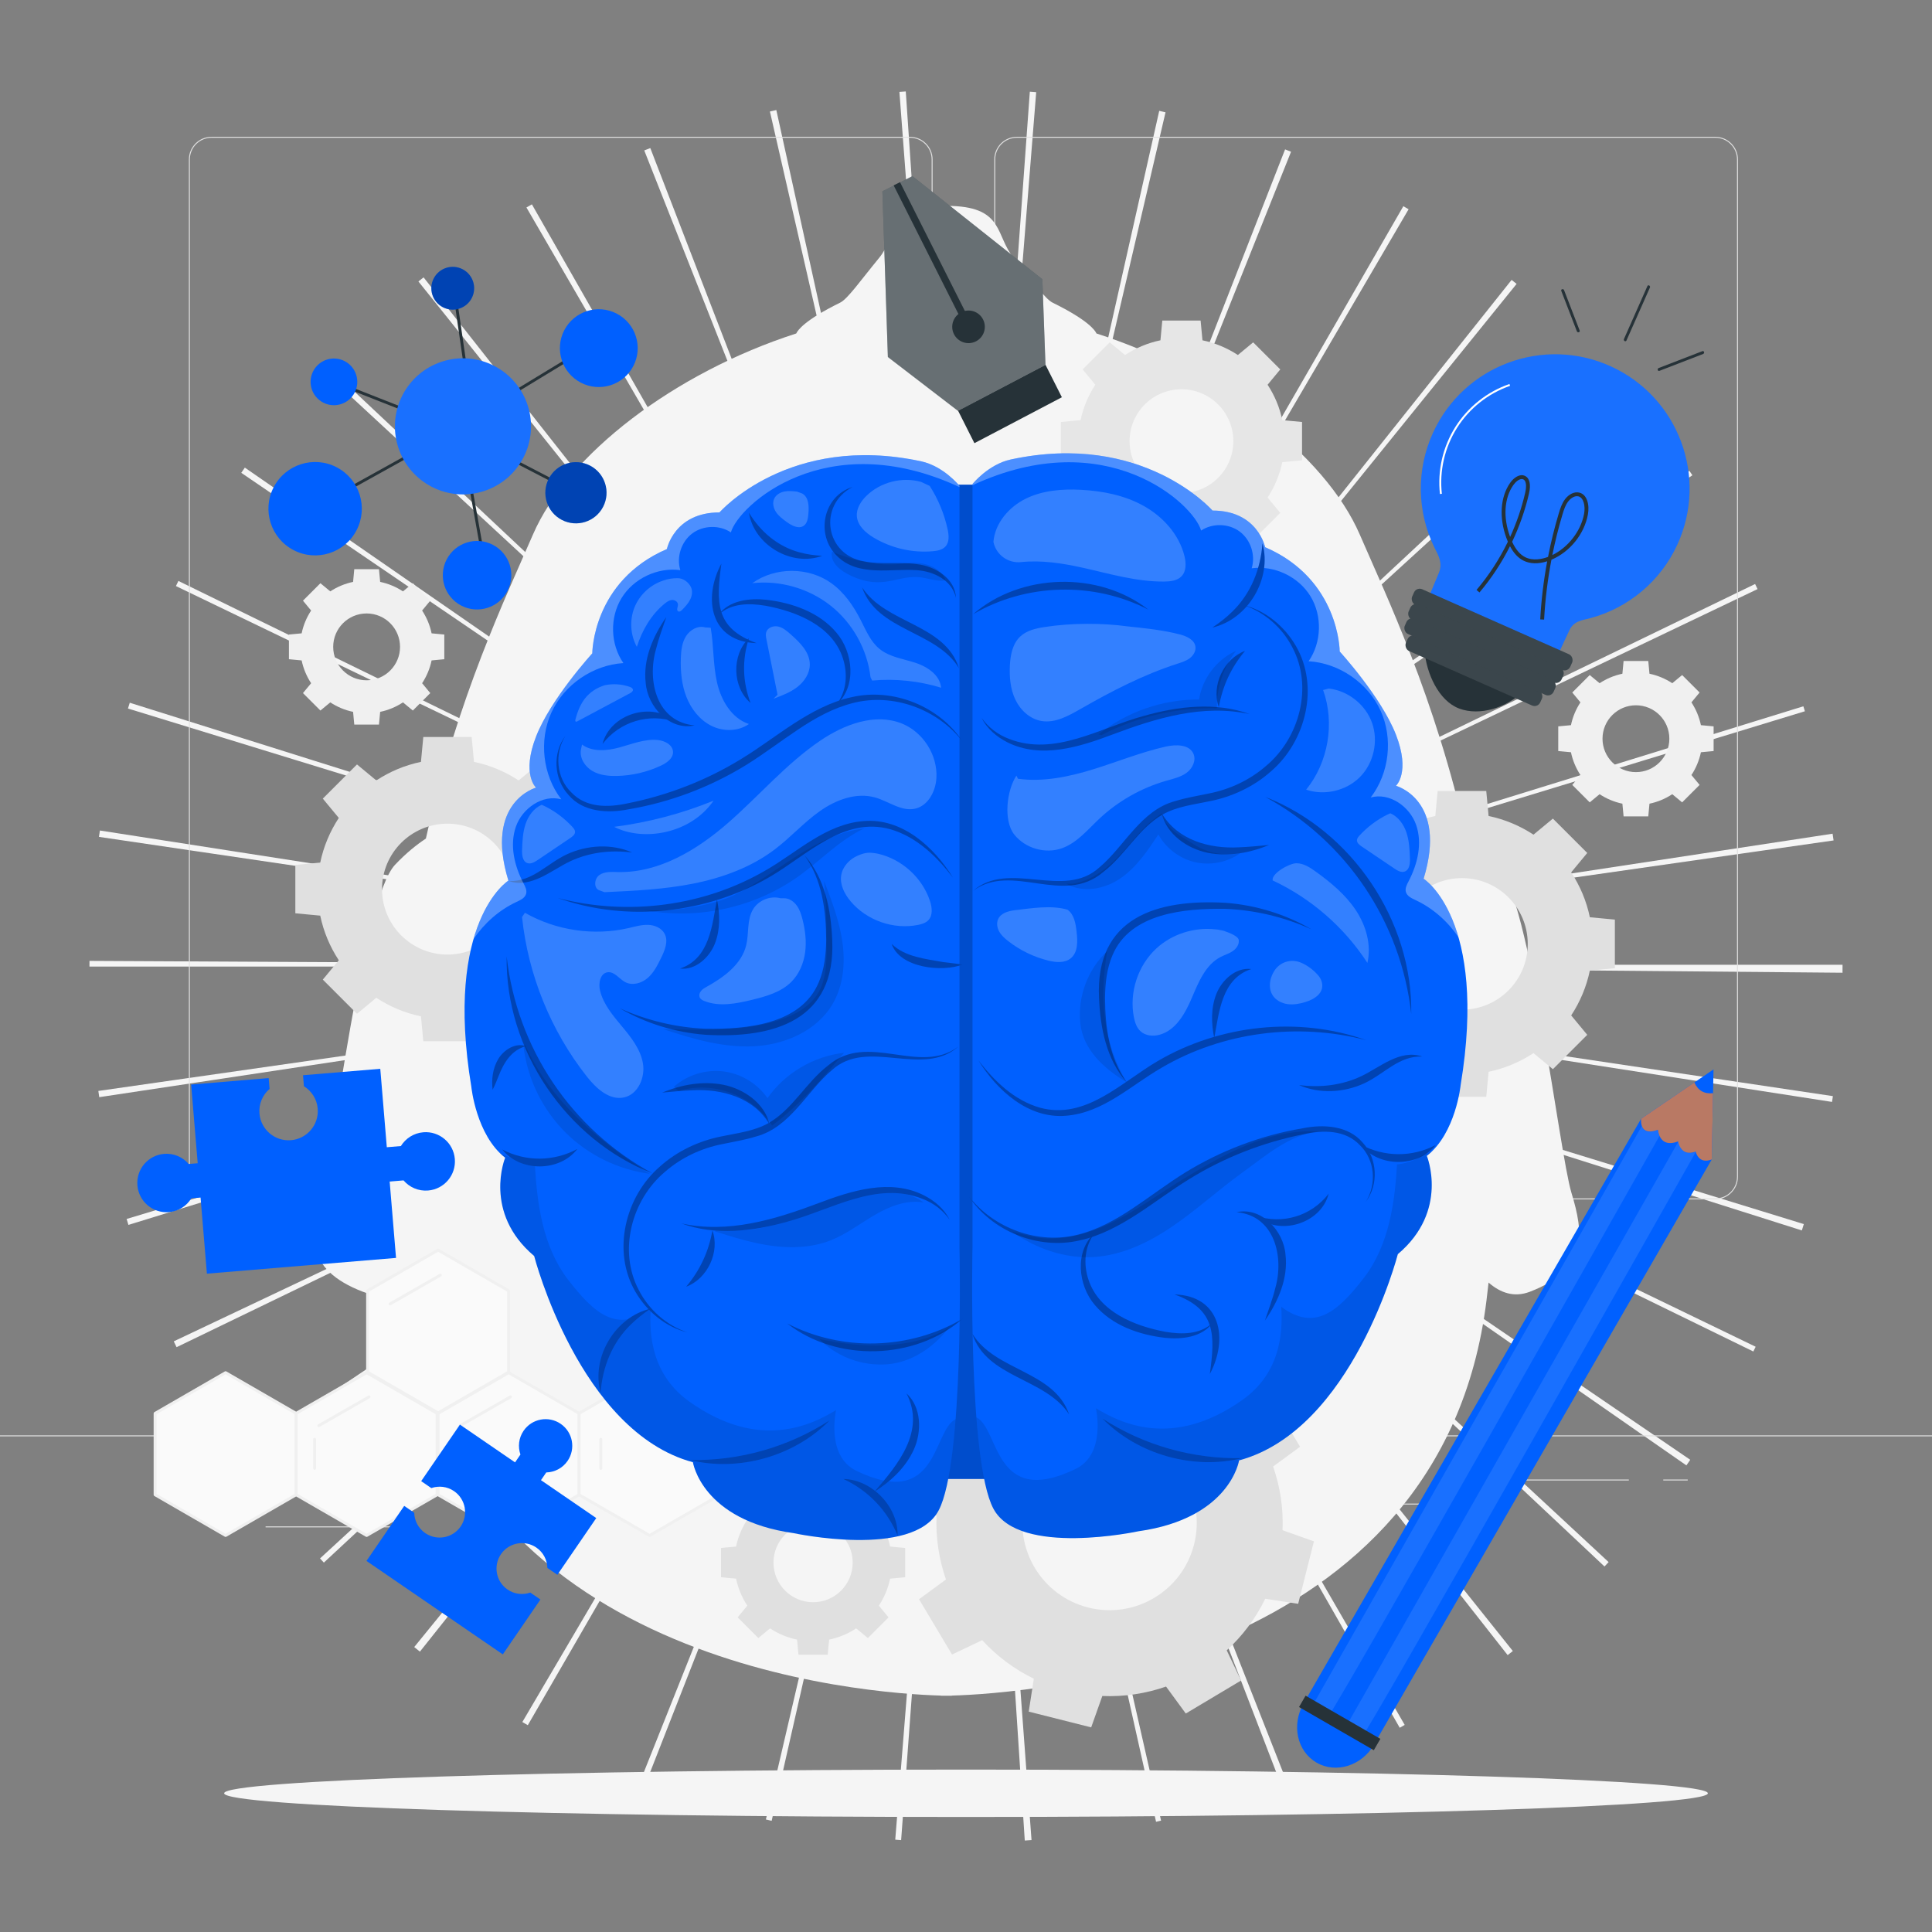 <svg xmlns="http://www.w3.org/2000/svg" viewBox="0 0 500 500"><rect x="0" y="0" width="500" height="500" fill="#808080" stroke="none"/><g id="freepik--background-complete--inject-70"><path d="M265.209,476.33l-10.311-158.42,.349-.025,11.71,158.322c-.583,.043-1.165,.084-1.748,.122Zm-31.997-.11l-1.522-.118,12.66-158.248,.572,.043-11.71,158.322Zm65.973-4.747l-34.637-154.93,.751-.168,35.184,154.806-1.299,.292Zm-99.479-.25l-1.495-.344,36.074-154.602,.553,.127-35.133,154.819Zm131.771-9.483l-57.021-148.16,.415-.161,58.15,147.72c-.513,.203-1.027,.403-1.544,.602Zm-164.238-.498l-1.424-.563,58.799-147.464,.536,.212-57.911,147.815Zm195.008-14.096l-78.764-137.837,.529-.304,79.524,137.401-1.289,.74Zm-225.653-.665c-.471-.272-.942-.547-1.411-.823l80.472-136.847,.408,.238-79.468,137.432Zm253.588-18.137l-98.082-124.831,.305-.242,99.116,124.012c-.444,.356-.891,.709-1.339,1.06Zm-281.507-.904c-.493-.393-.985-.788-1.474-1.185l100.197-123.14,.164,.131-98.887,124.194Zm306.569-22.034l-115.701-108.703,.367-.393,116.401,107.953-1.067,1.143Zm-331.428-1.007l-.996-1.078,116.851-107.465,.428,.464-116.283,108.079Zm352.621-25.157l-130.342-90.632,.193-.28,131.148,89.461c-.331,.486-.663,.968-.999,1.452Zm-373.737-1.252c-.314-.458-.626-.919-.935-1.379l131.692-88.656,.241,.356L62.7,377.991Zm391.062-28.224l-142.643-69.685,.325-.666,142.916,69.122-.597,1.228Zm-408.066-1.114c-.243-.503-.485-1.008-.725-1.513l143.468-67.971,.179,.374L45.696,348.652Zm420.62-30.216l-151.335-47.961,.115-.371,151.734,46.688c-.169,.548-.34,1.097-.514,1.644Zm-433.078-1.43c-.159-.514-.315-1.026-.47-1.54l152.02-45.747,.143,.468-151.693,46.819Zm440.886-31.831l-156.875-24.351,.088-.581,157.016,23.435-.228,1.497Zm-448.436-1.228c-.081-.537-.16-1.075-.237-1.612l157.149-22.517,.068,.465-156.981,23.664Zm451.152-32.205l-158.748-1.409v-.655h158.755v.31c0,.586-.002,1.171-.007,1.755Zm-294.933-1.6H23.153l.004-1.462,158.752,.824-.002,.639Zm135.468-10.154l-.049-.335,156.945-23.893c.089,.581,.175,1.162,.258,1.744l-157.154,22.484Zm-134.715-.236L25.606,216.581c.081-.549,.164-1.098,.25-1.646l156.87,24.387-.066,.431Zm132.596-9.354l-.222-.725,151.672-46.885,.395,1.285-151.845,46.325Zm-130.386-.413L33.116,183.364l.466-1.499,151.449,47.605-.161,.516Zm126.742-9.075l-.273-.569,142.877-69.203,.635,1.318-143.239,68.454Zm-123.077-.305L45.528,151.672l.642-1.323,142.643,69.685-.278,.571Zm118.087-8.471l-.406-.597,130.997-89.68,.774,1.136-131.365,89.141Zm-112.961-.415L62.439,122.367c.307-.451,.616-.901,.926-1.349l130.56,90.316-.264,.385Zm106.394-7.899l-.201-.215,116.168-108.204c.41,.441,.819,.883,1.225,1.327l-117.192,107.093Zm-100.016-.1L83.529,95.885c.369-.399,.741-.797,1.114-1.194l115.715,108.688-.319,.342Zm92.629-6.807l-.35-.281,98.887-124.194c.431,.343,.862,.688,1.291,1.035l-99.827,123.44Zm-85.122-.172L108.287,72.845c.444-.356,.89-.71,1.337-1.062l98.227,124.717-.306,.243Zm76.803-5.577l-.458-.266L363.184,53.364l1.361,.791-80.196,137.01Zm-68.408-.169L136.241,53.697c.47-.273,.942-.544,1.413-.813l78.688,137.881-.402,.231Zm59.22-4.324l-.415-.165,57.832-147.846c.517,.202,1.031,.406,1.544,.611l-58.96,147.4Zm-50.075-.099L166.732,38.933c.521-.206,1.043-.41,1.566-.611l57.177,148.099-.39,.152Zm40.479-2.91l-.418-.096L300.007,28.688c.545,.123,1.088,.247,1.631,.374l-36.073,154.602Zm-30.903-.052L199.255,28.855c.551-.126,1.104-.251,1.658-.373l34.141,155.04-.393,.088Zm20.826-1.503l-.447-.034,11.477-158.339c.55,.04,1.1,.082,1.648,.126l-12.678,158.247Zm-10.762-.017l-11.96-158.303c.548-.041,1.097-.081,1.647-.118l10.762,158.389-.449,.032Z" style="fill:#f5f5f5;"></path><g><g><g><path d="M443.92,310.403h-180.746c-3.232,0-5.862-2.63-5.862-5.862V41.267c0-3.232,2.63-5.862,5.862-5.862h180.746c3.232,0,5.862,2.629,5.862,5.862V304.54c0,3.233-2.63,5.862-5.862,5.862ZM263.174,35.655c-3.095,0-5.612,2.518-5.612,5.612V304.54c0,3.095,2.518,5.612,5.612,5.612h180.746c3.095,0,5.612-2.517,5.612-5.612V41.267c0-3.094-2.518-5.612-5.612-5.612h-180.746Z" style="fill:#e0e0e0;"></path><path d="M235.493,310.403H54.746c-3.232,0-5.862-2.63-5.862-5.862V41.267c0-3.232,2.629-5.862,5.862-5.862H235.493c3.232,0,5.862,2.629,5.862,5.862V304.54c0,3.233-2.63,5.862-5.862,5.862ZM54.746,35.655c-3.094,0-5.612,2.518-5.612,5.612V304.54c0,3.095,2.518,5.612,5.612,5.612H235.493c3.095,0,5.612-2.517,5.612-5.612V41.267c0-3.094-2.518-5.612-5.612-5.612H54.746Z" style="fill:#e0e0e0;"></path></g><rect x="0" y="371.472" width="500" height=".25" style="fill:#e0e0e0;"></rect></g><rect x="51.672" y="385.737" width="16.06" height=".25" style="fill:#e0e0e0;"></rect><rect x="170.352" y="383.027" width="53.53" height=".25" style="fill:#e0e0e0;"></rect><rect x="68.732" y="395.027" width="36.25" height=".25" style="fill:#e0e0e0;"></rect><rect x="378.352" y="382.897" width="43.19" height=".25" style="fill:#e0e0e0;"></rect><rect x="430.452" y="382.897" width="6.33" height=".25" style="fill:#e0e0e0;"></rect><rect x="316.212" y="389.127" width="53.89" height=".25" style="fill:#e0e0e0;"></rect></g><path d="M406.691,308.702c-3.145-10.333-10.63-75.961-19.099-84.908-2.907-3.071-5.634-5.235-7.975-6.774-8.251-36.789-20.867-62.837-27.695-78.65-8.979-20.795-36.649-41.92-68.16-52.07-.328-.771-2.081-3.416-11.355-7.977-1.956-.962-5.309-5.773-10.06-11.545-4.75-5.773-2.515-12.988-15.928-13.47h-3.001c-13.413,.481-11.177,7.697-15.928,13.47-4.75,5.773-8.104,10.583-10.06,11.545-9.274,4.562-11.026,7.206-11.355,7.977-31.511,10.149-59.181,31.275-68.16,52.07-6.828,15.813-19.444,41.861-27.695,78.65-2.341,1.539-5.068,3.703-7.975,6.774-8.469,8.947-15.954,74.575-19.099,84.908-3.145,10.333-4.492,19.767,10.782,25.607,4.038,1.544,7.604,.293,10.666-2.382,.167,1.504,.342,3.015,.528,4.536,11.596,94.596,119.47,101.815,138.382,102.352v.042s.492,.005,1.414-.01c.922,.015,1.413,.01,1.413,.01v-.042c18.912-.538,126.786-7.756,138.382-102.352,.186-1.521,.361-3.032,.528-4.536,3.063,2.674,6.629,3.925,10.666,2.382,15.275-5.84,13.927-15.275,10.782-25.607Z" style="fill:#f5f5f5;"></path><g><g><g><polygon points="40.139 365.776 40.139 386.847 58.386 397.382 76.634 386.847 76.634 365.776 58.386 355.241 40.139 365.776" style="fill:#fafafa;"></polygon><path d="M58.386,397.757c-.065,0-.129-.017-.188-.05l-18.247-10.535c-.116-.067-.188-.191-.188-.325v-21.07c0-.134,.071-.258,.188-.325l18.247-10.535c.116-.066,.259-.066,.375,0l18.248,10.535c.116,.067,.188,.191,.188,.325v21.07c0,.134-.071,.258-.188,.325l-18.248,10.535c-.058,.033-.123,.05-.188,.05Zm-17.872-11.127l17.872,10.319,17.873-10.319v-20.637l-17.873-10.319-17.872,10.319v20.637Z" style="fill:#f0f0f0;"></path></g><g><polygon points="76.634 365.776 76.634 386.847 94.881 397.382 113.129 386.847 113.129 365.776 94.881 355.241 76.634 365.776" style="fill:#fafafa;"></polygon><path d="M94.881,397.757c-.065,0-.129-.017-.188-.05l-18.248-10.535c-.116-.067-.188-.191-.188-.325v-21.07c0-.134,.071-.258,.188-.325l18.248-10.535c.116-.066,.259-.066,.375,0l18.247,10.535c.116,.067,.188,.191,.188,.325v21.07c0,.134-.071,.258-.188,.325l-18.247,10.535c-.058,.033-.123,.05-.188,.05Zm-17.873-11.127l17.873,10.319,17.872-10.319v-20.637l-17.872-10.319-17.873,10.319v20.637Z" style="fill:#f0f0f0;"></path></g><g><polygon points="113.379 365.776 113.379 386.847 131.627 397.382 149.874 386.847 149.874 365.776 131.627 355.241 113.379 365.776" style="fill:#fafafa;"></polygon><path d="M131.627,397.757c-.065,0-.129-.017-.188-.05l-18.248-10.535c-.116-.067-.188-.191-.188-.325v-21.07c0-.134,.071-.258,.188-.325l18.248-10.535c.116-.066,.259-.066,.375,0l18.248,10.535c.116,.067,.188,.191,.188,.325v21.07c0,.134-.071,.258-.188,.325l-18.248,10.535c-.058,.033-.123,.05-.188,.05Zm-17.873-11.127l17.873,10.319,17.873-10.319v-20.637l-17.873-10.319-17.873,10.319v20.637Z" style="fill:#f0f0f0;"></path></g><g><polygon points="149.874 365.776 149.874 386.847 168.122 397.382 186.369 386.847 186.369 365.776 168.122 355.241 149.874 365.776" style="fill:#fafafa;"></polygon><path d="M168.122,397.757c-.065,0-.129-.017-.188-.05l-18.247-10.535c-.116-.067-.188-.191-.188-.325v-21.07c0-.134,.071-.258,.188-.325l18.247-10.535c.116-.066,.259-.066,.375,0l18.248,10.535c.116,.067,.188,.191,.188,.325v21.07c0,.134-.071,.258-.188,.325l-18.248,10.535c-.058,.033-.123,.05-.188,.05Zm-17.872-11.127l17.872,10.319,17.873-10.319v-20.637l-17.873-10.319-17.872,10.319v20.637Z" style="fill:#f0f0f0;"></path></g><g><polygon points="95.132 334.051 95.132 355.122 113.379 365.657 131.627 355.122 131.627 334.051 113.379 323.516 95.132 334.051" style="fill:#fafafa;"></polygon><path d="M113.379,366.032c-.065,0-.129-.017-.188-.05l-18.247-10.535c-.116-.067-.188-.191-.188-.325v-21.07c0-.134,.071-.258,.188-.325l18.247-10.535c.116-.066,.259-.066,.375,0l18.248,10.535c.116,.067,.188,.191,.188,.325v21.07c0,.134-.071,.258-.188,.325l-18.248,10.535c-.058,.033-.123,.05-.188,.05Zm-17.872-11.127l17.872,10.319,17.873-10.319v-20.637l-17.873-10.319-17.872,10.319v20.637Z" style="fill:#f0f0f0;"></path></g></g><g><line x1="186.62" y1="365.776" x2="200.316" y2="357.418" style="fill:#fafafa;"></line><path d="M186.621,366.151c-.126,0-.25-.063-.321-.18-.108-.177-.052-.407,.125-.516l13.695-8.358c.177-.107,.408-.052,.516,.125,.108,.177,.052,.407-.125,.516l-13.695,8.358c-.061,.037-.128,.055-.195,.055Z" style="fill:#f0f0f0;"></path></g><g><line x1="100.963" y1="337.442" x2="113.961" y2="330.001" style="fill:#fafafa;"></line><path d="M100.964,337.817c-.13,0-.257-.067-.326-.188-.103-.18-.041-.409,.139-.512l12.998-7.441c.181-.105,.409-.041,.512,.139,.103,.18,.041,.409-.139,.512l-12.998,7.441c-.059,.034-.123,.05-.186,.05Z" style="fill:#f0f0f0;"></path></g><g><line x1="82.505" y1="368.954" x2="95.503" y2="361.513" style="fill:#fafafa;"></line><path d="M82.506,369.329c-.13,0-.257-.067-.326-.188-.103-.18-.041-.409,.139-.512l12.998-7.441c.181-.105,.41-.041,.512,.139,.103,.18,.041,.409-.139,.512l-12.998,7.441c-.059,.034-.123,.05-.186,.05Z" style="fill:#f0f0f0;"></path></g><g><line x1="119.087" y1="368.954" x2="132.085" y2="361.513" style="fill:#fafafa;"></line><path d="M119.087,369.329c-.13,0-.257-.067-.326-.188-.103-.18-.041-.409,.139-.512l12.998-7.441c.181-.105,.409-.041,.512,.139,.103,.18,.041,.409-.139,.512l-12.998,7.441c-.059,.034-.123,.05-.186,.05Z" style="fill:#f0f0f0;"></path></g><path d="M155.497,380.384c-.207,0-.375-.168-.375-.375v-7.541c0-.207,.168-.375,.375-.375s.375,.168,.375,.375v7.541c0,.207-.168,.375-.375,.375Z" style="fill:#f0f0f0;"></path><path d="M81.428,380.384c-.207,0-.375-.168-.375-.375v-7.541c0-.207,.168-.375,.375-.375s.375,.168,.375,.375v7.541c0,.207-.168,.375-.375,.375Z" style="fill:#f0f0f0;"></path></g><path d="M331.859,108.73c-.689-3.324-2.006-6.415-3.808-9.159l3.28-3.961-7.012-7.012-3.962,3.279c-2.745-1.801-5.835-3.118-9.159-3.807l-.481-5.106h-9.916l-.481,5.106c-3.324,.689-6.414,2.007-9.159,3.807l-3.961-3.279-7.012,7.012,3.28,3.962c-1.801,2.744-3.118,5.835-3.808,9.159l-5.106,.481v9.915l5.106,.481c.689,3.324,2.006,6.413,3.808,9.158l-3.28,3.962,7.012,7.012,3.961-3.28c2.744,1.802,5.835,3.119,9.159,3.808l.481,5.106h9.916l.481-5.105c3.324-.689,6.414-2.007,9.159-3.809l3.962,3.28,7.012-7.012-3.28-3.961c1.801-2.745,3.119-5.835,3.808-9.159l5.106-.481v-9.915l-5.106-.481Zm-12.675,5.439c0,7.413-6.01,13.424-13.424,13.424s-13.424-6.01-13.424-13.424,6.01-13.424,13.424-13.424,13.424,6.01,13.424,13.424Z" style="fill:#e6e6e6;"></path><path d="M111.697,163.906c-.444-2.142-1.293-4.133-2.453-5.901l2.113-2.552-4.517-4.518-2.552,2.113c-1.768-1.16-3.76-2.009-5.901-2.453l-.31-3.29h-6.389l-.31,3.29c-2.141,.444-4.133,1.293-5.901,2.453l-2.552-2.113-4.518,4.518,2.113,2.552c-1.161,1.768-2.009,3.759-2.453,5.901l-3.29,.31v6.388l3.29,.31c.444,2.141,1.293,4.132,2.453,5.901l-2.113,2.552,4.518,4.518,2.552-2.113c1.768,1.161,3.759,2.009,5.901,2.454l.31,3.29h6.389l.31-3.289c2.141-.444,4.133-1.293,5.901-2.454l2.552,2.113,4.517-4.518-2.113-2.552c1.161-1.769,2.009-3.76,2.453-5.901l3.29-.31v-6.388l-3.29-.31Zm-8.167,3.504c0,4.776-3.872,8.649-8.649,8.649s-8.649-3.872-8.649-8.649,3.872-8.649,8.649-8.649,8.649,3.872,8.649,8.649Z" style="fill:#f0f0f0;"></path><path d="M440.194,187.672c-.444-2.142-1.293-4.133-2.453-5.901l2.113-2.552-4.518-4.518-2.552,2.113c-1.768-1.16-3.76-2.009-5.901-2.453l-.31-3.29h-6.389l-.31,3.29c-2.141,.444-4.133,1.293-5.901,2.453l-2.552-2.113-4.518,4.518,2.113,2.552c-1.161,1.768-2.009,3.759-2.453,5.901l-3.29,.31v6.388l3.29,.31c.444,2.141,1.293,4.132,2.453,5.901l-2.113,2.552,4.518,4.518,2.552-2.113c1.768,1.161,3.759,2.009,5.901,2.453l.31,3.29h6.389l.31-3.289c2.141-.444,4.133-1.293,5.901-2.454l2.552,2.113,4.518-4.518-2.113-2.552c1.161-1.769,2.009-3.76,2.453-5.901l3.289-.31v-6.388l-3.289-.31Zm-8.167,3.504c0,4.776-3.872,8.649-8.649,8.649s-8.649-3.872-8.649-8.649,3.872-8.649,8.649-8.649,8.649,3.872,8.649,8.649Z" style="fill:#f0f0f0;"></path><path d="M148.737,223.239c-.869-4.194-2.531-8.094-4.804-11.557l4.138-4.998-8.847-8.847-4.999,4.138c-3.463-2.272-7.363-3.935-11.556-4.804l-.607-6.443h-12.512l-.607,6.443c-4.194,.87-8.093,2.532-11.556,4.804l-4.998-4.138-8.847,8.847,4.138,4.999c-2.273,3.463-3.935,7.362-4.805,11.557l-6.443,.607v12.511l6.443,.607c.87,4.194,2.532,8.092,4.805,11.556l-4.138,4.998,8.847,8.847,4.998-4.139c3.463,2.274,7.362,3.935,11.556,4.805l.607,6.443h12.512l.607-6.442c4.194-.869,8.093-2.532,11.556-4.805l4.999,4.139,8.847-8.847-4.138-4.998c2.273-3.464,3.935-7.363,4.804-11.556l6.442-.607v-12.511l-6.442-.607Zm-15.993,6.863c0,9.354-7.583,16.938-16.938,16.938s-16.938-7.583-16.938-16.938,7.583-16.938,16.938-16.938,16.938,7.583,16.938,16.938Z" style="fill:#e0e0e0;"></path><path d="M331.923,396.022c.244-5.701-.632-11.279-2.439-16.493l6.974-5.107-8.543-14.311-7.805,3.715c-3.733-4.063-8.227-7.482-13.36-9.972l1.316-8.519-16.16-4.078-2.884,8.123c-5.7-.244-11.279,.632-16.492,2.438l-5.107-6.974-14.311,8.544,3.715,7.805c-4.064,3.732-7.482,8.227-9.973,13.36l-8.519-1.316-4.078,16.159,8.123,2.885c-.243,5.7,.632,11.278,2.439,16.492l-6.974,5.107,8.543,14.311,7.805-3.716c3.731,4.065,8.227,7.483,13.36,9.973l-1.316,8.519,16.16,4.078,2.884-8.123c5.7,.244,11.278-.632,16.493-2.44l5.107,6.975,14.311-8.544-3.716-7.804c4.065-3.733,7.483-8.227,9.972-13.36l8.519,1.315,4.078-16.159-8.123-2.884Zm-22.894,3.651c-3.049,12.082-15.315,19.405-27.398,16.356-12.082-3.049-19.405-15.316-16.356-27.398,3.049-12.082,15.316-19.405,27.398-16.356,12.082,3.049,19.405,15.316,16.356,27.398Z" style="fill:#e0e0e0;"></path><path d="M230.357,400.249c-.526-2.539-1.532-4.899-2.908-6.995l2.505-3.025-5.354-5.355-3.025,2.504c-2.096-1.375-4.456-2.381-6.994-2.907l-.367-3.899h-7.572l-.367,3.899c-2.538,.526-4.898,1.532-6.994,2.907l-3.025-2.504-5.355,5.355,2.504,3.025c-1.376,2.096-2.381,4.456-2.908,6.994l-3.899,.368v7.572l3.899,.368c.526,2.538,1.532,4.898,2.908,6.994l-2.504,3.025,5.355,5.355,3.025-2.505c2.096,1.376,4.456,2.382,6.994,2.908l.367,3.899h7.572l.367-3.899c2.538-.526,4.898-1.532,6.994-2.908l3.025,2.505,5.354-5.355-2.505-3.025c1.376-2.096,2.382-4.456,2.908-6.994l3.899-.368v-7.572l-3.899-.368Zm-9.68,4.153c0,5.661-4.589,10.251-10.251,10.251s-10.251-4.59-10.251-10.251,4.59-10.251,10.251-10.251,10.251,4.59,10.251,10.251Z" style="fill:#e0e0e0;"></path><path d="M411.451,237.382c-.874-4.216-2.544-8.135-4.829-11.615l4.159-5.024-8.892-8.892-5.024,4.158c-3.481-2.283-7.4-3.954-11.615-4.828l-.61-6.475h-12.575l-.61,6.475c-4.215,.874-8.134,2.545-11.615,4.828l-5.024-4.158-8.892,8.892,4.159,5.024c-2.284,3.48-3.955,7.399-4.829,11.615l-6.475,.61v12.574l6.475,.61c.874,4.215,2.544,8.133,4.829,11.614l-4.159,5.024,8.892,8.892,5.024-4.16c3.48,2.285,7.4,3.955,11.615,4.829l.61,6.475h12.575l.61-6.475c4.215-.874,8.134-2.545,11.615-4.83l5.024,4.16,8.892-8.892-4.159-5.023c2.285-3.481,3.955-7.4,4.829-11.615l6.475-.61v-12.574l-6.475-.61Zm-16.074,6.897c0,9.401-7.622,17.023-17.024,17.023s-17.023-7.622-17.023-17.023,7.622-17.024,17.023-17.024,17.024,7.622,17.024,17.024Z" style="fill:#e0e0e0;"></path></g><g id="freepik--Shadow--inject-70"><path d="M441.998,464.1c0,3.387-85.96,6.132-191.998,6.132s-191.998-2.745-191.998-6.132,85.96-6.132,191.998-6.132,191.998,2.745,191.998,6.132Z" style="fill:#f5f5f5;"></path></g><g id="freepik--Puzzle_pieces--inject-70"><path d="M109.545,293.033c-2.485,.207-4.581,1.598-5.8,3.567l-3.639,.303-1.691-20.3-19.853,1.654-.145,.012,.237,2.846c1.969,1.219,3.36,3.315,3.567,5.8,.347,4.162-2.747,7.818-6.909,8.165-4.163,.347-7.818-2.746-8.165-6.909-.209-2.514,.841-4.836,2.618-6.363l-.233-2.798-.277,.023-19.786,1.648,1.697,20.364-2.335,.194c-1.527-1.777-3.85-2.828-6.363-2.618-4.162,.347-7.256,4.002-6.909,8.165,.347,4.163,4.002,7.256,8.165,6.909,2.485-.207,4.581-1.598,5.8-3.567l2.383-.199,1.641,19.696,48.946-4.077-1.646-19.761,3.591-.299c1.527,1.777,3.85,2.828,6.363,2.618,4.162-.347,7.256-4.002,6.909-8.165-.347-4.162-4.002-7.256-8.165-6.909Z" style="fill:#0060FF;"></path><path d="M138.807,400.508c1.812,1.242,2.802,3.23,2.854,5.27l2.588,1.775,10.064-14.679-14.31-9.811,1.368-1.996c2.137-.055,4.219-1.092,5.52-2.989,2.155-3.143,1.354-7.438-1.789-9.592-3.143-2.155-7.438-1.354-9.592,1.789-1.286,1.876-1.512,4.16-.822,6.157l-1.393,2.032-14.262-9.778-10.032,14.632,2.623,1.799c1.906-.658,4.087-.443,5.878,.785,3,2.057,3.765,6.157,1.708,9.157-2.057,3-6.157,3.765-9.157,1.708-1.812-1.242-2.802-3.23-2.854-5.27l-2.589-1.775-9.766,14.244,35.281,24.189,9.734-14.197-2.623-1.799c-1.906,.658-4.087,.443-5.878-.785-3-2.057-3.765-6.157-1.708-9.157s6.157-3.765,9.157-1.708Z" style="fill:#0060FF;"></path></g><g id="freepik--Brain--inject-70"><g><g><rect x="233.921" y="125.435" width="36.059" height="257.317" style="fill:#0060FF;"></rect><rect x="233.921" y="125.435" width="36.059" height="257.317" style="opacity:.2;"></rect></g><g><path d="M238.43,119.401c-34.227-7.403-52.226,13.212-52.226,13.212-11.711,0-13.611,9.478-13.611,9.478-19.308,8.329-19.308,26.999-19.308,26.999,0,0-10.762,11.776-14.56,21.542s0,13.212,0,13.212c0,0-13.407,3.626-7.153,24.057,0,0-16.679,10.424-9.59,53.371,0,0,1.251,12.509,8.756,18.346,0,0-5.837,14.177,7.505,25.435,0,0,11.704,45.449,41.085,53.371,0,0,2.279,15.011,26.045,18.346,0,0,30.855,6.671,37.526-5.838,6.671-12.509,5.42-67.642,5.42-67.642V125.745s-4.101-5.092-9.891-6.345Z" style="fill:#0060FF;"></path><g style="opacity:.1;"><path d="M184.998,318.675c4.871,1.547,9.779,3.076,14.845,3.749,5.066,.673,10.344,.453,15.101-1.415,4.122-1.619,7.671-4.39,11.498-6.619,3.827-2.228,8.254-3.96,12.613-3.175-5.046-3.593-11.862-3.705-17.865-2.178-6.003,1.527-11.525,4.495-17.313,6.701-5.788,2.206-12.191,3.649-18.155,1.975"></path></g><g style="opacity:.1;"><path d="M221.609,380.633c-7.956-3.849-5.232-15.697-5.232-15.697-6.248,3.768-19.787,10.68-37.893-2.14-9.557-6.767-10.573-16.839-10.066-24.118-8.735,6.474-14.68,1.18-21.342-7.413-6.662-8.593-8.192-20.029-8.694-30.89-3.095,.162-6.208-.541-8.979-1.925,.422,.413,.867,.804,1.337,1.169,0,0-5.837,14.177,7.505,25.435,0,0,11.704,45.449,41.085,53.371,0,0,2.279,15.011,26.045,18.346,0,0,30.855,6.671,37.526-5.838,2.264-4.245,3.615-13.402,4.413-23.646-5.998,2.911-4.413,23.646-25.705,13.346Z"></path></g><g><path d="M249.171,191.974c-6.512-8.475-18.096-12.703-28.42-10.032-5.114,1.285-9.808,3.903-14.238,6.877-4.456,2.962-8.749,6.259-13.391,9.147-9.298,5.723-19.686,9.668-30.434,11.476-5.314,1.084-11.812,.764-15.572-3.727-3.814-4.115-4.149-10.843-.79-15.276-2.876,4.521-2.352,10.878,1.505,14.605,3.776,4.041,9.512,3.978,14.577,2.862,10.487-2.084,20.593-6.021,29.663-11.641,4.55-2.782,8.837-6.065,13.406-9.025,4.56-2.93,9.476-5.637,14.92-6.812,10.764-2.514,22.771,2.375,28.774,11.546h0Z" style="fill:#0060FF;"></path><path d="M179.762,187.733c-6.427,1.438-12.162-4.825-12.647-10.952-.745-6.151,1.895-12.163,5.324-17.081-.961,2.832-2.006,5.595-2.691,8.404-2.313,8.147,.208,18.753,10.014,19.629h0Z" style="fill:#0060FF;"></path><path d="M174.833,186.813c-6.91-2.352-14.435-.068-18.894,5.707,1.963-7.808,12.936-11.113,18.894-5.707h0Z" style="fill:#0060FF;"></path><path d="M216.444,182.384c2.718-3.456,3.004-8.088,1.659-12.119-2.749-8.328-11.959-12.013-19.949-13.494-4.155-.698-8.841-.741-12.154,2.296,2.742-3.747,8.057-4.314,12.367-3.842,6.622,.777,13.618,3.184,18.073,8.47,4.385,5.08,5.33,13.98,.004,18.689h0Z" style="fill:#0060FF;"></path><path d="M186.695,145.853c-1.348,9.914-1.683,16.731,9.136,20.593-11.964-.342-14.001-11.502-9.136-20.593h0Z" style="fill:#0060FF;"></path><path d="M248.173,172.916c-5.887-9.718-21.153-9.565-25.063-20.91,6.121,9.47,21.421,9.388,25.063,20.91h0Z" style="fill:#0060FF;"></path><path d="M220.653,126.017c-9.092,4.772-7.024,17.698,2.988,19.258,4.305,.902,8.972,.051,13.736,.736,4.588,.523,9.827,3.665,10.019,8.721-1.044-4.643-5.832-6.902-10.197-7.17-6.525-.472-15.106,1.782-20.55-3.645-5.688-5.514-3.629-15.567,4.005-17.899h0Z" style="fill:#0060FF;"></path><path d="M131.721,228.018c6.042,.225,9.794-4.491,14.966-6.914,5.254-2.44,11.629-2.818,16.935-.47-2.826-.358-5.603-.374-8.312-.002-2.702,.386-5.336,1.123-7.773,2.282-4.749,2.223-10.064,7.094-15.815,5.105h0Z" style="fill:#0060FF;"></path><path d="M144.348,232.399c18.077,4.721,37.863,2.186,53.942-7.24,8.051-4.617,15.402-11.91,25.246-12.668,9.939-.837,18.223,6.75,23.085,14.646-4.195-5.523-9.479-10.6-16.231-12.539-12.044-3.308-21.46,6.666-31.089,12.286-16.384,9.588-37.071,11.854-54.953,5.516h0Z" style="fill:#0060FF;"></path><path d="M230.763,244.279c3.442,3.4,8.878,3.893,13.438,4.726,1.623,.207,3.262,.362,4.97,.605-5.33,2.082-16.329,.893-18.408-5.331h0Z" style="fill:#0060FF;"></path><path d="M247.957,270.905c-9.304,8.109-23.482-2.402-32.687,6.066-6.393,5.324-10.718,14.807-19.611,17.152-2.863,.898-5.767,1.338-8.557,1.937-5.56,1.063-10.79,3.52-15.024,7.224-8.602,7.231-12.135,20.397-6.768,30.568,2.574,5.048,7.129,9.161,12.643,10.989-5.663-1.395-10.54-5.43-13.503-10.519-6.139-10.515-2.656-24.689,6.374-32.457,4.448-3.983,10.062-6.62,15.865-7.761,4.233-.898,8.454-1.343,12.194-3.443,6.313-3.62,9.665-10.493,15.424-14.911,10.377-8.849,23.529,2.64,33.649-4.845h0Z" style="fill:#0060FF;"></path><path d="M177.581,332.997c3.582-4.252,5.824-9.084,6.79-14.558,2.005,5.525-1.275,12.536-6.79,14.558h0Z" style="fill:#0060FF;"></path><path d="M176.341,316.623c12.135,2.672,24.197-1.006,35.51-5.258,8.52-3.223,18.528-6.408,27.246-2.022,2.792,1.411,5.298,3.554,6.671,6.328-1.76-2.527-4.279-4.375-7.071-5.433-11.899-4.67-23.589,2.878-34.931,5.932-8.843,2.503-18.62,3.675-27.425,.453h0Z" style="fill:#0060FF;"></path><path d="M249.084,341.321c-12.298,10.698-32.527,11.235-45.363,1.181,14.147,7.316,31.618,6.872,45.363-1.181h0Z" style="fill:#0060FF;"></path><path d="M178.484,377.845c12.842,.264,25.408-3.301,36.212-10.244-9.128,9.308-23.562,13.381-36.212,10.244h0Z" style="fill:#0060FF;"></path><path d="M155.438,360.449c-2.544-9.102,3.757-19.688,12.98-21.772-1.919,1.261-3.664,2.626-5.215,4.167-4.771,4.661-7.29,10.97-7.764,17.604h0Z" style="fill:#0060FF;"></path><path d="M168.915,303.686c-22.414-8.691-38.192-32.121-37.791-56.161,2.644,23.746,16.783,44.776,37.791,56.161h0Z" style="fill:#0060FF;"></path><path d="M136.119,270.75c-3.773,1.01-5.72,4.274-7.06,7.669-.476,1.166-.926,2.394-1.568,3.597-.326-2.72,.021-5.495,1.437-7.91,1.392-2.361,4.446-4.351,7.191-3.357h0Z" style="fill:#0060FF;"></path><path d="M129.979,297.492c6.171,3.204,13.305,3.144,19.433-.136-4.554,5.959-14.793,6.022-19.433,.136h0Z" style="fill:#0060FF;"></path><path d="M208.197,221.346c5.283,5.876,6.856,14.164,7.179,21.855,.983,20.898-15.083,25.622-32.824,24.596-7.781-.592-15.446-2.95-22.17-6.865,7.054,3.198,14.642,4.989,22.264,5.307,10.434,.15,24.655-1.037,29.247-12.013,1.461-3.396,1.881-7.217,1.929-11.005-.052-7.581-1.04-15.562-5.624-21.875h0Z" style="fill:#0060FF;"></path><path d="M185.553,232.778c.771,3.761,.892,7.715-.524,11.383-1.389,3.584-5.019,7.001-9.05,6.496,7.634-2.512,8.313-11.113,9.573-17.879h0Z" style="fill:#0060FF;"></path><path d="M193.821,165.175c-1.812,5.555-1.657,11.286,.422,16.745-4.748-4.039-4.951-12.468-.422-16.745h0Z" style="fill:#0060FF;"></path><path d="M193.838,132.697c3.007,4.973,7.534,8.794,13.17,10.274,1.838,.497,3.754,.767,5.775,.874-7.894,2.945-17.678-2.823-18.945-11.147h0Z" style="fill:#0060FF;"></path><path d="M199.143,290.967c-4.063-6.941-12.341-9.209-19.922-8.81-2.59,.086-5.203,.383-7.868,.608,4.976-2.059,10.509-3.077,15.89-2.021,5.278,1.074,10.666,4.777,11.9,10.223h0Z" style="fill:#0060FF;"></path><path d="M232.306,397.404c-2.702-6.535-7.641-11.67-14.051-14.653,7.441,.147,14.207,7.216,14.051,14.653h0Z" style="fill:#0060FF;"></path><path d="M226.293,386.064c6.14-7.065,13.312-15.729,8.307-25.449,3.903,3.559,3.975,9.879,1.923,14.486-2.127,4.691-5.968,8.271-10.23,10.962h0Z" style="fill:#0060FF;"></path></g><g style="opacity:.3;"><path d="M249.171,191.974c-6.512-8.475-18.096-12.703-28.42-10.032-5.114,1.285-9.808,3.903-14.238,6.877-4.456,2.962-8.749,6.259-13.391,9.147-9.298,5.723-19.686,9.668-30.434,11.476-5.314,1.084-11.812,.764-15.572-3.727-3.814-4.115-4.149-10.843-.79-15.276-2.876,4.521-2.352,10.878,1.505,14.605,3.776,4.041,9.512,3.978,14.577,2.862,10.487-2.084,20.593-6.021,29.663-11.641,4.55-2.782,8.837-6.065,13.406-9.025,4.56-2.93,9.476-5.637,14.92-6.812,10.764-2.514,22.771,2.375,28.774,11.546h0Z"></path><path d="M179.762,187.733c-6.427,1.438-12.162-4.825-12.647-10.952-.745-6.151,1.895-12.163,5.324-17.081-.961,2.832-2.006,5.595-2.691,8.404-2.313,8.147,.208,18.753,10.014,19.629h0Z"></path><path d="M174.833,186.813c-6.91-2.352-14.435-.068-18.894,5.707,1.963-7.808,12.936-11.113,18.894-5.707h0Z"></path><path d="M216.444,182.384c2.718-3.456,3.004-8.088,1.659-12.119-2.749-8.328-11.959-12.013-19.949-13.494-4.155-.698-8.841-.741-12.154,2.296,2.742-3.747,8.057-4.314,12.367-3.842,6.622,.777,13.618,3.184,18.073,8.47,4.385,5.08,5.33,13.98,.004,18.689h0Z"></path><path d="M186.695,145.853c-1.348,9.914-1.683,16.731,9.136,20.593-11.964-.342-14.001-11.502-9.136-20.593h0Z"></path><path d="M248.173,172.916c-5.887-9.718-21.153-9.565-25.063-20.91,6.121,9.47,21.421,9.388,25.063,20.91h0Z"></path><path d="M220.653,126.017c-9.092,4.772-7.024,17.698,2.988,19.258,4.305,.902,8.972,.051,13.736,.736,4.588,.523,9.827,3.665,10.019,8.721-1.044-4.643-5.832-6.902-10.197-7.17-6.525-.472-15.106,1.782-20.55-3.645-5.688-5.514-3.629-15.567,4.005-17.899h0Z"></path><path d="M131.721,228.018c6.042,.225,9.794-4.491,14.966-6.914,5.254-2.44,11.629-2.818,16.935-.47-2.826-.358-5.603-.374-8.312-.002-2.702,.386-5.336,1.123-7.773,2.282-4.749,2.223-10.064,7.094-15.815,5.105h0Z"></path><path d="M144.348,232.399c18.077,4.721,37.863,2.186,53.942-7.24,8.051-4.617,15.402-11.91,25.246-12.668,9.939-.837,18.223,6.75,23.085,14.646-4.195-5.523-9.479-10.6-16.231-12.539-12.044-3.308-21.46,6.666-31.089,12.286-16.384,9.588-37.071,11.854-54.953,5.516h0Z"></path><path d="M230.763,244.279c3.442,3.4,8.878,3.893,13.438,4.726,1.623,.207,3.262,.362,4.97,.605-5.33,2.082-16.329,.893-18.408-5.331h0Z"></path><path d="M247.957,270.905c-9.304,8.109-23.482-2.402-32.687,6.066-6.393,5.324-10.718,14.807-19.611,17.152-2.863,.898-5.767,1.338-8.557,1.937-5.56,1.063-10.79,3.52-15.024,7.224-8.602,7.231-12.135,20.397-6.768,30.568,2.574,5.048,7.129,9.161,12.643,10.989-5.663-1.395-10.54-5.43-13.503-10.519-6.139-10.515-2.656-24.689,6.374-32.457,4.448-3.983,10.062-6.62,15.865-7.761,4.233-.898,8.454-1.343,12.194-3.443,6.313-3.62,9.665-10.493,15.424-14.911,10.377-8.849,23.529,2.64,33.649-4.845h0Z"></path><path d="M177.581,332.997c3.582-4.252,5.824-9.084,6.79-14.558,2.005,5.525-1.275,12.536-6.79,14.558h0Z"></path><path d="M176.341,316.623c12.135,2.672,24.197-1.006,35.51-5.258,8.52-3.223,18.528-6.408,27.246-2.022,2.792,1.411,5.298,3.554,6.671,6.328-1.76-2.527-4.279-4.375-7.071-5.433-11.899-4.67-23.589,2.878-34.931,5.932-8.843,2.503-18.62,3.675-27.425,.453h0Z"></path><path d="M249.084,341.321c-12.298,10.698-32.527,11.235-45.363,1.181,14.147,7.316,31.618,6.872,45.363-1.181h0Z"></path><path d="M178.484,377.845c12.842,.264,25.408-3.301,36.212-10.244-9.128,9.308-23.562,13.381-36.212,10.244h0Z"></path><path d="M155.438,360.449c-2.544-9.102,3.757-19.688,12.98-21.772-1.919,1.261-3.664,2.626-5.215,4.167-4.771,4.661-7.29,10.97-7.764,17.604h0Z"></path><path d="M168.915,303.686c-22.414-8.691-38.192-32.121-37.791-56.161,2.644,23.746,16.783,44.776,37.791,56.161h0Z"></path><path d="M136.119,270.75c-3.773,1.01-5.72,4.274-7.06,7.669-.476,1.166-.926,2.394-1.568,3.597-.326-2.72,.021-5.495,1.437-7.91,1.392-2.361,4.446-4.351,7.191-3.357h0Z"></path><path d="M129.979,297.492c6.171,3.204,13.305,3.144,19.433-.136-4.554,5.959-14.793,6.022-19.433,.136h0Z"></path><path d="M208.197,221.346c5.283,5.876,6.856,14.164,7.179,21.855,.983,20.898-15.083,25.622-32.824,24.596-7.781-.592-15.446-2.95-22.17-6.865,7.054,3.198,14.642,4.989,22.264,5.307,10.434,.15,24.655-1.037,29.247-12.013,1.461-3.396,1.881-7.217,1.929-11.005-.052-7.581-1.04-15.562-5.624-21.875h0Z"></path><path d="M185.553,232.778c.771,3.761,.892,7.715-.524,11.383-1.389,3.584-5.019,7.001-9.05,6.496,7.634-2.512,8.313-11.113,9.573-17.879h0Z"></path><path d="M193.821,165.175c-1.812,5.555-1.657,11.286,.422,16.745-4.748-4.039-4.951-12.468-.422-16.745h0Z"></path><path d="M193.838,132.697c3.007,4.973,7.534,8.794,13.17,10.274,1.838,.497,3.754,.767,5.775,.874-7.894,2.945-17.678-2.823-18.945-11.147h0Z"></path><path d="M199.143,290.967c-4.063-6.941-12.341-9.209-19.922-8.81-2.59,.086-5.203,.383-7.868,.608,4.976-2.059,10.509-3.077,15.89-2.021,5.278,1.074,10.666,4.777,11.9,10.223h0Z"></path><path d="M232.306,397.404c-2.702-6.535-7.641-11.67-14.051-14.653,7.441,.147,14.207,7.216,14.051,14.653h0Z"></path><path d="M226.293,386.064c6.14-7.065,13.312-15.729,8.307-25.449,3.903,3.559,3.975,9.879,1.923,14.486-2.127,4.691-5.968,8.271-10.23,10.962h0Z"></path></g><g style="opacity:.2;"><path d="M167.726,239.353c-1.703-.058-3.368,.443-5.028,.826-9.02,2.082-18.806,.641-26.843-3.953l-.753,1.101c1.571,14.989,7.473,29.499,16.81,41.33,2.409,3.053,5.859,6.216,9.648,5.341,3.59-.829,5.447-5.149,4.834-8.782-.613-3.633-3.004-6.68-5.366-9.507-2.362-2.827-4.852-5.752-5.736-9.329-.464-1.876,.021-4.473,1.933-4.754,1.778-.261,2.994,1.707,4.582,2.548,1.852,.98,4.231,.302,5.815-1.071,1.583-1.373,2.546-3.307,3.469-5.189,.963-1.964,1.931-4.302,.923-6.244-.785-1.513-2.586-2.26-4.289-2.318Z" style="fill:#fff;"></path></g><g style="opacity:.2;"><path d="M136.497,223.373c.9,.301,1.841-.254,2.627-.784,2.832-1.91,5.664-3.821,8.496-5.731,.579-.391,1.225-.904,1.203-1.602-.015-.472-.34-.869-.659-1.217-2.025-2.21-4.459-4.044-7.142-5.381l-.842-.375c-2.058,.886-3.472,2.883-4.179,5.009s-.802,4.4-.891,6.639c-.053,1.332,.123,3.019,1.387,3.442Z" style="fill:#fff;"></path></g><g style="opacity:.2;"><path d="M174.178,194.602c-.045-1.824-2.116-2.907-3.931-3.086-3.359-.331-6.62,1.014-9.875,1.908s-7.028,1.258-9.746-.742l-.292,1.389c-.34,2.167,1.06,4.334,2.951,5.447,1.891,1.112,4.171,1.347,6.364,1.299,3.949-.085,7.878-1.011,11.449-2.697,1.495-.706,3.122-1.865,3.082-3.518Z" style="fill:#fff;"></path></g><g style="opacity:.2;"><path d="M177.518,164.671c-1.033,1.667-1.255,3.703-1.317,5.664-.107,3.389,.198,6.842,1.431,10.002,1.232,3.159,3.467,6.014,6.506,7.518,3.039,1.504,6.909,1.478,9.677-.48-4.502-1.489-7.221-6.171-8.261-10.797-1.041-4.626-.817-9.448-1.627-14.12l-1.438-.089c-1.885-.543-3.937,.636-4.971,2.303Z" style="fill:#fff;"></path></g><g style="opacity:.2;"><path d="M206.349,177.796c1.821-1.414,3.239-3.537,3.231-5.842-.01-3.196-2.599-5.714-4.996-7.829-.943-.832-1.941-1.693-3.167-1.975-1.226-.282-2.735,.241-3.115,1.44-.193,.608-.069,1.266,.057,1.892,.955,4.77,1.91,9.541,2.865,14.311l-1.056,1.041c2.161-.802,4.36-1.625,6.181-3.039Z" style="fill:#fff;"></path></g><g style="opacity:.2;"><path d="M236.846,171.506c-3.139-1.017-6.603-1.46-9.175-3.527-2.346-1.886-3.545-4.805-4.911-7.488-1.874-3.682-4.291-7.197-7.655-9.595-5.918-4.219-14.527-4.203-20.429,.037,7.189-.807,14.666,1.342,20.33,5.843s9.445,11.3,10.282,18.486l.425,.866c5.994-.542,12.092,.093,17.846,1.857-.286-3.287-3.573-5.462-6.712-6.48Z" style="fill:#fff;"></path></g><g style="opacity:.2;"><path d="M245.245,136.988c-.858-3.984-2.439-7.81-4.643-11.238l-2.195-1.026c-4.916-1.396-10.531,.031-14.183,3.605-1.439,1.408-2.63,3.292-2.469,5.299,.194,2.421,2.255,4.254,4.338,5.503,4.571,2.743,10.021,3.995,15.331,3.524,1.188-.106,2.467-.346,3.267-1.23,1.04-1.15,.881-2.921,.554-4.437Z" style="fill:#fff;"></path></g><g style="opacity:.2;"><path d="M203.532,135.042c1.345,.99,3.223,1.991,4.548,.974,.84-.645,1.01-1.821,1.115-2.875,.197-1.984,.17-4.432-1.566-5.412l-1.36-.505c-1.093-.12-2.206-.239-3.283-.021-1.077,.217-2.133,.828-2.609,1.819-.535,1.113-.228,2.483,.459,3.509,.687,1.026,1.702,1.779,2.697,2.511Z" style="fill:#fff;"></path></g><g style="opacity:.2;"><path d="M233.4,187.248c-6.933-2.791-14.875,.209-21.065,4.397-8.836,5.976-15.825,14.254-23.86,21.27-8.035,7.016-17.869,12.997-28.534,12.773-1.655-.035-3.455-.181-4.815,.762-1.36,.944-1.543,3.507,.043,3.98l1.266,.468c7.69-.354,15.414-.712,22.964-2.216,7.55-1.503,14.977-4.21,21.114-8.858,4.07-3.083,7.501-6.96,11.671-9.906,4.169-2.947,9.475-4.933,14.378-3.509,3.464,1.006,6.729,3.657,10.252,2.88,3.392-.748,5.337-4.494,5.532-7.962,.333-5.926-3.438-11.862-8.944-14.079Z" style="fill:#fff;"></path></g><g style="opacity:.2;"><path d="M206.288,234.48c-.705-1.025-1.781-1.853-3.015-2.003l-1.271-.012c-2.652-.72-5.712,.515-7.12,2.875-1.638,2.745-1.008,6.246-1.781,9.347-1.221,4.898-5.734,8.196-10.145,10.65-.562,.313-1.144,.632-1.546,1.135-.402,.503-.579,1.245-.247,1.797,.238,.396,.68,.617,1.109,.788,3.891,1.556,8.285,.69,12.356-.303,3.659-.893,7.475-1.972,10.148-4.626,2.039-2.025,3.212-4.819,3.595-7.667,.383-2.848,.02-5.756-.688-8.541-.306-1.205-.687-2.415-1.392-3.44Z" style="fill:#fff;"></path></g><g style="opacity:.2;"><path d="M227.26,220.95c-2.233-.414-3.161-.416-5.28,.488-2.144,.915-3.939,2.837-4.284,5.142-.36,2.405,.857,4.785,2.417,6.65,4.169,4.984,11.16,7.428,17.526,6.125,.952-.195,1.935-.494,2.608-1.194,1.207-1.257,.983-3.294,.442-4.95-1.968-6.025-7.255-10.838-13.429-12.261Z" style="fill:#fff;"></path></g><g style="opacity:.1;"><path d="M227.043,220.895c.073,.016,.144,.038,.217,.055,.027,.005,.048,.008,.075,.013l-.292-.068Z" style="fill:#fff;"></path></g><g style="opacity:.2;"><path d="M184.672,207.213c-8.236,3.358-16.91,5.64-25.732,6.771,7.227,3.772,19.606,2.069,25.732-6.771Z" style="fill:#fff;"></path></g><g style="opacity:.2;"><path d="M172.019,156.216c.56-.456,1.191-.896,1.912-.941,.721-.044,1.52,.473,1.52,1.195,0,.628-.485,1.454,.068,1.751,.359,.193,.77-.127,1.051-.421,.77-.806,1.552-1.629,2.048-2.627,.497-.998,.674-2.217,.199-3.225-.59-1.252-1.976-2.299-3.361-2.313-1.331-.014-2.577,.167-3.821,.618-3.332,1.082-6.132,3.697-7.433,6.95-1.307,3.269-1.076,7.117,.613,10.206,1.361-4.29,3.715-8.352,7.205-11.194Z" style="fill:#fff;"></path></g><g style="opacity:.1;"><path d="M171.485,150.302c.05-.019,.1-.03,.149-.048,.016-.005,.032-.013,.048-.018l-.197,.067Z" style="fill:#fff;"></path></g><g style="opacity:.2;"><path d="M149.414,186.677c4.549-2.428,9.098-4.856,13.647-7.283,.361-.193,.775-.476,.746-.884-.028-.395-.455-.622-.829-.753-2.076-.728-4.354-.873-6.506-.414-4.404,1.448-6.395,4.417-7.562,8.904-.045,.173-.067,.399,.085,.492,.126,.077,.287,.007,.417-.062Z" style="fill:#fff;"></path></g><g style="opacity:.3;"><path d="M238.43,119.4c-34.227-7.403-52.226,13.212-52.226,13.212-11.711,0-13.611,9.478-13.611,9.478-19.308,8.329-19.308,26.999-19.308,26.999,0,0-10.762,11.776-14.56,21.542-3.798,9.766,0,13.212,0,13.212,0,0-13.407,3.626-7.153,24.057,0,0-5.704,3.57-9.023,15.123,2.803-4.107,6.613-7.509,11.131-9.612,1.008-.469,2.163-1.008,2.471-2.076,.273-.948-.241-1.922-.699-2.796-2.341-4.468-3.6-9.815-1.947-14.581,1.653-4.765,6.901-8.445,11.76-7.091-4.82-6.279-5.844-15.256-2.562-22.459,3.282-7.203,10.729-12.32,18.629-12.802-3.381-4.88-3.575-11.767-.475-16.83,3.101-5.063,9.323-8.019,15.207-7.225-1.046-3.393,.253-7.378,3.099-9.501s7.036-2.235,9.99-.266c1.92-6.885,24.524-27.832,59.166-11.726v-.313s-4.101-5.092-9.891-6.345Z" style="fill:#fff;"></path></g><g style="opacity:.1;"><path d="M174.385,281.267c3.439-3.054,8.213-4.547,12.779-3.995,4.566,.552,8.848,3.139,11.46,6.924,4.545-6.474,11.952-10.858,19.814-11.727-5.714,6.756-11.498,13.578-18.625,18.822-4.912-7.829-15.356-11.689-24.179-8.938"></path></g><g style="opacity:.1;"><path d="M135.533,271.178c1.068,8.2,4.917,16.013,10.768,21.857,5.851,5.844,13.669,9.684,21.87,10.742-13.281-8.404-25.895-19.048-32.292-33.405"></path></g><g style="opacity:.1;"><path d="M218.007,243.767c-.783-5.465-2.774-10.673-4.75-15.828,.564,5.809,.694,11.653,.668,17.489-.018,4.044-.174,8.311-2.311,11.745-2.161,3.473-6.024,5.525-9.91,6.801-7.867,2.584-16.317,2.603-24.596,2.457l-5.518-.102c7.626,2.524,15.516,4.846,23.539,4.442,8.022-.405,16.305-4.016,20.358-10.951,2.785-4.766,3.303-10.589,2.52-16.054Z"></path></g><g style="opacity:.1;"><path d="M206.107,221.589c-5.385,3.426-10.503,7.318-16.239,10.118-5.735,2.8-17.089,4.519-23.712,3.685,14.008,2.861,29.158-.405,40.743-8.784,5.619-4.064,10.486-9.294,16.772-12.221-6.338,.749-12.179,3.775-17.563,7.202Z"></path></g><path d="M215.346,142.752s-1.465,3.89,6.393,6.883c7.858,2.993,11.426-1.499,17.803,0,6.377,1.499,4.947,0,4.947,0,0,0-2.105-5.064-10.874-3.782-8.768,1.282-18.269-3.101-18.269-3.101Z" style="opacity:.1;"></path><path d="M212.033,346.497s5.842,6.863,16.487,6.634c10.645-.229,17.071-9.587,17.071-9.587,0,0-10.555,8.109-33.558,2.953Z" style="opacity:.1;"></path></g><g><path d="M261.57,118.92c34.227-7.403,52.226,13.212,52.226,13.212,11.711,0,13.611,9.478,13.611,9.478,19.308,8.329,19.308,26.999,19.308,26.999,0,0,10.762,11.776,14.56,21.542s0,13.212,0,13.212c0,0,13.407,3.626,7.153,24.057,0,0,16.678,10.424,9.59,53.371,0,0-1.251,12.509-8.756,18.346,0,0,5.837,14.177-7.505,25.435,0,0-11.704,45.449-41.085,53.371,0,0-2.279,15.011-26.045,18.346,0,0-30.855,6.671-37.526-5.837-6.671-12.509-5.42-67.642-5.42-67.642V125.265s4.101-5.093,9.891-6.345Z" style="fill:#0060FF;"></path><g style="opacity:.1;"><path d="M278.391,380.152c7.956-3.849,5.232-15.697,5.232-15.697,6.248,3.768,19.787,10.679,37.893-2.14,9.557-6.767,10.573-16.839,10.066-24.118,8.735,6.474,14.68,1.18,21.342-7.413,6.662-8.593,8.192-20.029,8.694-30.89,3.095,.162,6.208-.541,8.979-1.926-.422,.413-.867,.804-1.337,1.169,0,0,5.837,14.177-7.505,25.435,0,0-11.704,45.449-41.085,53.371,0,0-2.279,15.011-26.045,18.346,0,0-30.855,6.671-37.526-5.837-2.264-4.245-3.615-13.402-4.413-23.646,5.998,2.91,4.413,23.646,25.705,13.345Z"></path></g><g style="opacity:.2;"><path d="M363.503,225.57c-.9,.301-1.841-.254-2.627-.784-2.832-1.91-5.664-3.821-8.496-5.731-.579-.391-1.225-.904-1.203-1.603,.015-.471,.34-.869,.659-1.217,2.025-2.21,4.459-4.044,7.142-5.381l.842-.375c2.058,.886,3.472,2.883,4.179,5.009s.802,4.4,.891,6.639c.053,1.332-.123,3.019-1.387,3.442Z" style="fill:#fff;"></path></g><g style="opacity:.1;"><path d="M272.957,220.415c-.073,.016-.144,.038-.217,.055-.027,.005-.048,.008-.075,.013l.292-.068Z" style="fill:#fff;"></path></g><g style="opacity:.1;"><path d="M328.515,149.821c-.05-.019-.1-.03-.149-.048-.016-.005-.032-.013-.048-.018l.197,.067Z" style="fill:#fff;"></path></g><g style="opacity:.3;"><path d="M377.451,242.543c-3.319-11.553-9.023-15.123-9.023-15.123,6.254-20.431-7.153-24.056-7.153-24.056,0,0,3.798-3.447,0-13.212s-14.56-21.542-14.56-21.542c0,0,0-18.669-19.308-26.999,0,0-1.899-9.478-13.611-9.478,0,0-17.999-20.615-52.226-13.212-5.79,1.252-9.891,6.345-9.891,6.345v.313c34.642-16.106,57.246,4.841,59.166,11.726,2.955-1.969,7.145-1.857,9.99,.266,2.846,2.123,4.145,6.109,3.099,9.502,5.883-.794,12.106,2.162,15.207,7.225,3.101,5.063,2.906,11.949-.475,16.829,7.901,.482,15.347,5.6,18.629,12.803,3.282,7.203,2.258,16.18-2.562,22.459,4.859-1.354,10.107,2.326,11.76,7.091,1.653,4.766,.394,10.113-1.947,14.581-.458,.874-.972,1.848-.699,2.796,.308,1.068,1.463,1.607,2.471,2.076,4.518,2.104,8.328,5.506,11.131,9.612Z" style="fill:#fff;"></path></g><g style="opacity:.2;"><path d="M355.099,187.109c-1.673-4.744-6.204-8.349-11.202-8.915l-1.48,.376c3.077,8.58,1.355,18.711-4.383,25.793,4.762,1.621,10.398,.293,13.935-3.284,3.538-3.577,4.803-9.226,3.13-13.971Z" style="fill:#fff;"></path></g><g style="opacity:.2;"><path d="M306.535,143.894c-1.373-5.515-5.478-10.102-10.427-12.897-4.949-2.795-10.682-3.945-16.359-4.236-4.865-.249-9.901,.14-14.273,2.289-4.372,2.149-7.973,6.328-8.379,11.183h0c.668,3.336,3.77,5.599,7.153,5.24,5.166-.548,10.532,.262,15.655,1.391,7.092,1.564,14.162,3.723,21.425,3.642,1.598-.018,3.355-.216,4.456-1.375,1.268-1.336,1.193-3.45,.748-5.238Z" style="fill:#fff;"></path></g><g style="opacity:.2;"><path d="M309.372,167.306c-.275-1.764-2.256-2.644-3.982-3.104-4.231-1.126-9.076-1.623-13.484-2.087-6.546-.901-14.506-.943-21.654,.172-2.231,.348-4.561,.89-6.209,2.434-1.984,1.861-2.551,4.772-2.686,7.489-.15,3.016,.118,6.128,1.418,8.854,1.299,2.726,3.765,5.018,6.742,5.525,3.531,.602,6.952-1.296,10.06-3.077,8.021-4.595,16.278-8.885,25.076-11.723,1.13-.365,2.294-.718,3.244-1.431s1.658-1.88,1.475-3.054Z" style="fill:#fff;"></path></g><g><path d="M250.628,309.473c6.512,8.475,18.096,12.703,28.42,10.032,5.114-1.285,9.808-3.903,14.238-6.877,4.456-2.962,8.749-6.259,13.391-9.147,9.298-5.723,19.686-9.668,30.434-11.476,5.314-1.084,11.812-.764,15.572,3.727,3.814,4.115,4.149,10.843,.79,15.276,2.876-4.521,2.352-10.878-1.505-14.605-3.776-4.041-9.512-3.978-14.578-2.862-10.487,2.084-20.593,6.021-29.663,11.641-4.549,2.782-8.837,6.065-13.406,9.025-4.56,2.93-9.476,5.637-14.92,6.812-10.764,2.514-22.771-2.375-28.774-11.546h0Z" style="fill:#0060FF;"></path><path d="M320.037,313.714c6.427-1.438,12.162,4.824,12.647,10.952,.745,6.151-1.895,12.163-5.324,17.081,.961-2.832,2.006-5.596,2.691-8.404,2.313-8.147-.208-18.753-10.014-19.629h0Z" style="fill:#0060FF;"></path><path d="M324.966,314.634c6.91,2.352,14.436,.068,18.894-5.707-1.963,7.808-12.936,11.113-18.894,5.707h0Z" style="fill:#0060FF;"></path><path d="M283.354,319.062c-2.718,3.456-3.004,8.088-1.659,12.119,2.749,8.328,11.959,12.013,19.949,13.494,4.155,.698,8.841,.741,12.154-2.296-2.742,3.747-8.057,4.315-12.367,3.842-6.622-.777-13.618-3.184-18.073-8.47-4.385-5.08-5.33-13.979-.004-18.689h0Z" style="fill:#0060FF;"></path><path d="M313.104,355.594c1.349-9.914,1.683-16.731-9.136-20.593,11.964,.342,14.001,11.502,9.136,20.593h0Z" style="fill:#0060FF;"></path><path d="M251.626,345.138c5.886,9.718,21.153,9.565,25.063,20.91-6.121-9.47-21.421-9.388-25.063-20.91h0Z" style="fill:#0060FF;"></path><path d="M368.077,273.429c-6.042-.225-9.794,4.491-14.966,6.914-5.254,2.44-11.629,2.818-16.935,.47,2.826,.358,5.603,.374,8.312,.002,2.702-.386,5.336-1.123,7.773-2.282,4.749-2.223,10.064-7.094,15.815-5.105h0Z" style="fill:#0060FF;"></path><path d="M353.593,269.195c-17.75-4.621-37.169-2.129-52.954,7.124-7.906,4.533-15.126,11.695-24.795,12.437-9.762,.82-17.899-6.635-22.667-14.394,4.123,5.419,9.311,10.399,15.94,12.3,11.823,3.241,21.059-6.55,30.512-12.067,16.09-9.416,36.409-11.638,53.964-5.4h0Z" style="fill:#0060FF;"></path><path d="M251.841,230.542c9.304-8.109,23.481,2.402,32.687-6.066,6.394-5.324,10.718-14.807,19.611-17.152,2.863-.898,5.767-1.338,8.557-1.937,5.56-1.063,10.79-3.52,15.024-7.224,8.602-7.231,12.135-20.397,6.768-30.568-2.574-5.048-7.129-9.161-12.643-10.989,5.663,1.395,10.54,5.43,13.503,10.519,6.139,10.515,2.656,24.689-6.374,32.457-4.448,3.983-10.062,6.62-15.865,7.761-4.233,.898-8.454,1.343-12.194,3.443-6.313,3.62-9.665,10.493-15.424,14.911-10.377,8.849-23.529-2.64-33.649,4.845h0Z" style="fill:#0060FF;"></path><path d="M322.218,168.449c-3.582,4.252-5.824,9.084-6.79,14.558-2.005-5.525,1.275-12.536,6.79-14.558h0Z" style="fill:#0060FF;"></path><path d="M323.458,184.823c-12.135-2.672-24.197,1.006-35.51,5.258-8.52,3.223-18.528,6.408-27.246,2.022-2.792-1.411-5.298-3.554-6.671-6.328,1.76,2.527,4.279,4.374,7.071,5.433,11.899,4.67,23.589-2.878,34.931-5.932,8.843-2.503,18.62-3.675,27.425-.453h0Z" style="fill:#0060FF;"></path><path d="M251.841,158.959c12.298-10.698,32.527-11.235,45.363-1.181-14.147-7.317-31.618-6.872-45.363,1.181h0Z" style="fill:#0060FF;"></path><path d="M327.436,206.238c22.414,8.691,38.192,32.121,37.791,56.161-2.644-23.746-16.783-44.776-37.791-56.161h0Z" style="fill:#0060FF;"></path><path d="M370.021,297.011c-4.64,5.886-14.879,5.823-19.433-.136,6.128,3.28,13.262,3.34,19.433,.136h0Z" style="fill:#0060FF;"></path><path d="M291.602,280.101c-5.283-5.876-6.856-14.164-7.179-21.855-.983-20.898,15.083-25.622,32.824-24.596,7.781,.592,15.446,2.95,22.17,6.865-7.054-3.198-14.642-4.989-22.264-5.307-10.434-.15-24.655,1.037-29.247,12.013-1.461,3.396-1.881,7.217-1.929,11.006,.051,7.581,1.04,15.562,5.624,21.875h0Z" style="fill:#0060FF;"></path><path d="M314.246,268.668c-.771-3.761-.892-7.715,.524-11.383,1.389-3.584,5.019-7.001,9.049-6.496-7.634,2.512-8.313,11.113-9.573,17.879h0Z" style="fill:#0060FF;"></path><path d="M300.656,210.479c4.063,6.941,12.341,9.209,19.922,8.81,2.59-.086,5.203-.383,7.868-.608-4.976,2.059-10.509,3.077-15.89,2.021-5.278-1.074-10.666-4.777-11.9-10.223h0Z" style="fill:#0060FF;"></path><path d="M326.724,140.639c2.544,9.102-3.757,19.688-12.98,21.772,1.919-1.261,3.664-2.626,5.215-4.167,4.771-4.661,7.29-10.97,7.764-17.604h0Z" style="fill:#0060FF;"></path><path d="M321.516,377.364c-12.651,3.137-27.084-.936-36.213-10.244,10.805,6.942,23.371,10.508,36.213,10.244h0Z" style="fill:#0060FF;"></path></g><g style="opacity:.2;"><path d="M263.048,200.73c-2.53,3.828-3.413,11.616-.578,15.224,2.835,3.608,8.068,5.113,12.386,3.561,3.845-1.382,6.571-4.725,9.542-7.53,4.919-4.645,10.969-8.084,17.476-9.935,1.809-.515,3.707-.934,5.22-2.052s2.525-3.188,1.775-4.913c-1.074-2.467-4.551-2.459-7.176-1.867-6.417,1.448-12.54,3.952-18.825,5.891s-12.905,3.323-19.423,2.436" style="fill:#fff;"></path></g><g style="opacity:.2;"><path d="M320.568,243.185c-.159-.789-2.037-1.718-3.845-2.251l.748,.143c-.515-.145-1.037-.257-1.561-.355-.518-.118-1.007-.197-1.418-.216l.105,.02c-5.488-.625-11.249,1.165-15.32,4.917-4.791,4.415-7.078,11.383-5.836,17.778,.264,1.36,.719,2.762,1.747,3.692,1.275,1.153,3.203,1.334,4.864,.889,4.257-1.139,6.685-5.526,8.409-9.582,1.724-4.056,3.535-8.553,7.452-10.571,1.038-.534,2.184-.865,3.147-1.525,.963-.66,1.74-1.795,1.509-2.939Z" style="fill:#fff;"></path></g><g style="opacity:.2;"><path d="M350.852,235.505c-2.667-4.002-6.446-7.128-10.348-9.939-1.495-1.077-3.144-2.159-4.986-2.158-1.843,.001-6.526,2.646-6.151,4.45,9.948,4.641,18.548,12.128,24.515,21.342,1.095-4.683-.363-9.694-3.03-13.695Z" style="fill:#fff;"></path></g><g style="opacity:.2;"><path d="M340.886,252.126c-1.25-1.324-2.64-2.332-4.173-2.984-2.604-1.108-5.562-.181-7.008,2.252-.205,.345-.388,.702-.544,1.075-.677,1.618-.761,3.571,.163,5.061,.827,1.334,2.356,2.124,3.911,2.338,1.554,.213,3.137-.09,4.636-.554,2.337-.724,4.929-2.339,4.218-5.14-.197-.778-.652-1.465-1.203-2.048Z" style="fill:#fff;"></path></g><g style="opacity:.2;"><path d="M276.275,235.429c-4.204-1.23-9.191-.385-13.542,.122-1.717,.201-3.665,.717-4.401,2.282-.481,1.023-.286,2.267,.264,3.255s1.415,1.76,2.306,2.456c3.061,2.395,6.634,4.132,10.408,5.061,1.97,.485,4.267,.681,5.827-.617,1.874-1.558,1.763-4.415,1.489-6.836-.239-2.115-.622-4.484-2.352-5.724" style="fill:#fff;"></path></g><g style="opacity:.3;"><path d="M250.628,309.473c6.512,8.475,18.096,12.703,28.42,10.032,5.114-1.285,9.808-3.903,14.238-6.877,4.456-2.962,8.749-6.259,13.391-9.147,9.298-5.723,19.686-9.668,30.434-11.476,5.314-1.084,11.812-.764,15.572,3.727,3.814,4.115,4.149,10.843,.79,15.276,2.876-4.521,2.352-10.878-1.505-14.605-3.776-4.041-9.512-3.978-14.578-2.862-10.487,2.084-20.593,6.021-29.663,11.641-4.549,2.782-8.837,6.065-13.406,9.025-4.56,2.93-9.476,5.637-14.92,6.812-10.764,2.514-22.771-2.375-28.774-11.546h0Z"></path><path d="M320.037,313.714c6.427-1.438,12.162,4.824,12.647,10.952,.745,6.151-1.895,12.163-5.324,17.081,.961-2.832,2.006-5.596,2.691-8.404,2.313-8.147-.208-18.753-10.014-19.629h0Z"></path><path d="M324.966,314.634c6.91,2.352,14.436,.068,18.894-5.707-1.963,7.808-12.936,11.113-18.894,5.707h0Z"></path><path d="M283.354,319.062c-2.718,3.456-3.004,8.088-1.659,12.119,2.749,8.328,11.959,12.013,19.949,13.494,4.155,.698,8.841,.741,12.154-2.296-2.742,3.747-8.057,4.315-12.367,3.842-6.622-.777-13.618-3.184-18.073-8.47-4.385-5.08-5.33-13.979-.004-18.689h0Z"></path><path d="M313.104,355.594c1.349-9.914,1.683-16.731-9.136-20.593,11.964,.342,14.001,11.502,9.136,20.593h0Z"></path><path d="M251.626,345.138c5.886,9.718,21.153,9.565,25.063,20.91-6.121-9.47-21.421-9.388-25.063-20.91h0Z"></path><path d="M368.077,273.429c-6.042-.225-9.794,4.491-14.966,6.914-5.254,2.44-11.629,2.818-16.935,.47,2.826,.358,5.603,.374,8.312,.002,2.702-.386,5.336-1.123,7.773-2.282,4.749-2.223,10.064-7.094,15.815-5.105h0Z"></path><path d="M353.593,269.195c-17.75-4.621-37.169-2.129-52.954,7.124-7.906,4.533-15.126,11.695-24.795,12.437-9.762,.82-17.899-6.635-22.667-14.394,4.123,5.419,9.311,10.399,15.94,12.3,11.823,3.241,21.059-6.55,30.512-12.067,16.09-9.416,36.409-11.638,53.964-5.4h0Z"></path><path d="M251.841,230.542c9.304-8.109,23.481,2.402,32.687-6.066,6.394-5.324,10.718-14.807,19.611-17.152,2.863-.898,5.767-1.338,8.557-1.937,5.56-1.063,10.79-3.52,15.024-7.224,8.602-7.231,12.135-20.397,6.768-30.568-2.574-5.048-7.129-9.161-12.643-10.989,5.663,1.395,10.54,5.43,13.503,10.519,6.139,10.515,2.656,24.689-6.374,32.457-4.448,3.983-10.062,6.62-15.865,7.761-4.233,.898-8.454,1.343-12.194,3.443-6.313,3.62-9.665,10.493-15.424,14.911-10.377,8.849-23.529-2.64-33.649,4.845h0Z"></path><path d="M322.218,168.449c-3.582,4.252-5.824,9.084-6.79,14.558-2.005-5.525,1.275-12.536,6.79-14.558h0Z"></path><path d="M323.458,184.823c-12.135-2.672-24.197,1.006-35.51,5.258-8.52,3.223-18.528,6.408-27.246,2.022-2.792-1.411-5.298-3.554-6.671-6.328,1.76,2.527,4.279,4.374,7.071,5.433,11.899,4.67,23.589-2.878,34.931-5.932,8.843-2.503,18.62-3.675,27.425-.453h0Z"></path><path d="M251.841,158.959c12.298-10.698,32.527-11.235,45.363-1.181-14.147-7.317-31.618-6.872-45.363,1.181h0Z"></path><path d="M327.436,206.238c22.414,8.691,38.192,32.121,37.791,56.161-2.644-23.746-16.783-44.776-37.791-56.161h0Z"></path><path d="M371.56,296.335c-4.64,5.886-14.88,5.823-19.433-.136,6.128,3.28,13.262,3.34,19.433,.136h0Z"></path><path d="M291.602,280.101c-5.283-5.876-6.856-14.164-7.179-21.855-.983-20.898,15.083-25.622,32.824-24.596,7.781,.592,15.446,2.95,22.17,6.865-7.054-3.198-14.642-4.989-22.264-5.307-10.434-.15-24.655,1.037-29.247,12.013-1.461,3.396-1.881,7.217-1.929,11.006,.051,7.581,1.04,15.562,5.624,21.875h0Z"></path><path d="M314.246,268.668c-.771-3.761-.892-7.715,.524-11.383,1.389-3.584,5.019-7.001,9.049-6.496-7.634,2.512-8.313,11.113-9.573,17.879h0Z"></path><path d="M300.656,210.479c4.063,6.941,12.341,9.209,19.922,8.81,2.59-.086,5.203-.383,7.868-.608-4.976,2.059-10.509,3.077-15.89,2.021-5.278-1.074-10.666-4.777-11.9-10.223h0Z"></path><path d="M326.724,140.639c2.544,9.102-3.757,19.688-12.98,21.772,1.919-1.261,3.664-2.626,5.215-4.167,4.771-4.661,7.29-10.97,7.764-17.604h0Z"></path><path d="M321.516,377.364c-12.651,3.137-27.084-.936-36.213-10.244,10.805,6.942,23.371,10.508,36.213,10.244h0Z"></path></g><g style="opacity:.1;"><path d="M306.038,305.243c-6.047,3.697-11.772,7.957-18.133,11.083-6.361,3.126-13.584,5.087-20.551,3.783l-5.515-1.401c6.131,4.356,13.618,7.036,21.127,6.611,7.462-.423,14.461-3.828,20.626-8.054,6.165-4.226,11.699-9.307,17.759-13.682,6.06-4.376,12.209-9.786,19.62-10.756-12.556-.714-24.203,5.856-34.933,12.416Z"></path></g><g style="opacity:.1;"><path d="M286.546,246.156c-5.028,4.701-7.684,11.823-6.961,18.668,.723,6.846,6.117,11.729,12.017,15.276-6.409-10.78-7.008-22.28-5.056-33.945"></path></g><g style="opacity:.1;"><path d="M309.07,218.573c-3.486-2.215-7.407-4.088-8.414-8.093-4.421,2.991-6.267,5.726-9.821,9.708-3.554,3.983-7.896,7.73-13.178,8.501l-1.705,.007c4.309,2.532,10.012,1.399,14.117-1.452,4.105-2.851,6.961-7.123,9.718-11.292,1.967,3.583,5.511,6.263,9.494,7.179s8.342,.053,11.676-2.311c-4.054,.79-8.4-.032-11.886-2.247Z"></path></g><g style="opacity:.1;"><path d="M310.321,181.038c-9.373-.074-18.738,3.174-26.053,9.035l.828,.165c9.144-4.771,19.51-7.177,29.821-6.919-.075-5.329,1.705-10.666,4.964-14.883-5.011,2.261-8.733,7.168-9.559,12.602Z"></path></g></g></g></g><g id="freepik--Pencil--inject-70"><g><g><path d="M337.36,440.889c3.189-5.523,9.867-7.637,14.916-4.721,5.05,2.915,6.558,9.756,3.37,15.279-3.189,5.523-9.867,7.637-14.916,4.721-5.05-2.915-6.558-9.756-3.369-15.279Z" style="fill:#0060FF;"></path></g><polygon points="424.726 289.52 443.456 276.763 442.999 300.07 356.02 450.722 337.747 440.172 424.726 289.52" style="fill:#0060FF;"></polygon><path d="M443.344,282.918c-2.292,.242-3.909-.675-4.845-2.781l-13.773,9.384s-.661,4.785,4.364,2.866c0,0,.249,4.903,5.21,3.008,0,0,.594,4.133,4.545,2.624,0,0,.647,3.39,4.153,2.051l.345-17.152Z" style="fill:#b97964;"></path><path d="M434.352,295.451l-85.891,151.182,4.254,2.456c.784,.204,86.182-151.014,86.182-151.014-3.951,1.509-4.545-2.624-4.545-2.624Z" style="fill:#fff; opacity:.1;"></path><path d="M429.074,292.447c-2.771,1.058-3.811,.078-4.188-1.015l-85.291,150.125,4.254,2.456c.747,.194,78.2-136.883,85.613-150.005-.348-.804-.387-1.561-.387-1.561Z" style="fill:#fff; opacity:.1;"></path><rect x="335.539" y="444.198" width="22.348" height="3.395" transform="translate(424.027 1005.41) rotate(-150)" style="fill:#263238;"></rect></g></g><g id="freepik--Light_Bulb--inject-70"><g><g><g><g><path d="M416.937,94.843c-17.466-7.983-38.096-.296-46.079,17.17-4.332,9.478-4.185,20.399,.401,29.757,.853,1.702,2.31,3.951,1.034,6.708-.039,.084-2.936,7.01-2.936,7.01l33.439,14.811s3.3-7.068,3.336-7.149c1.083-2.445,3.443-2.661,5.325-3.146,10.023-2.654,18.333-9.655,22.649-19.083,7.983-17.466,.296-38.096-17.17-46.079Z" style="fill:#0060FF;"></path><path d="M416.937,94.843c-17.466-7.983-38.096-.296-46.079,17.17-4.332,9.478-4.185,20.399,.401,29.757,.853,1.702,2.31,3.951,1.034,6.708-.039,.084-2.936,7.01-2.936,7.01l33.439,14.811s3.3-7.068,3.336-7.149c1.083-2.445,3.443-2.661,5.325-3.146,10.023-2.654,18.333-9.655,22.649-19.083,7.983-17.466,.296-38.096-17.17-46.079Z" style="fill:#fff; opacity:.1;"></path></g><path d="M372.657,127.852c-.676-6.06,.746-12.236,4.003-17.39,3.256-5.155,8.224-9.09,13.986-11.082l.164,.473c-5.656,1.955-10.532,5.817-13.729,10.876-3.195,5.059-4.591,11.121-3.929,17.068l-.496,.056Z" style="fill:#fff;"></path><path d="M399.608,160.352l-.998-.054c.271-5.022,.875-10.048,1.802-15.037-2.294,.736-4.439,.682-6.143-.174-1.386-.697-2.537-1.927-3.487-3.734-2.151,4.29-4.803,8.32-7.896,11.971l-.764-.646c3.211-3.79,5.938-7.995,8.113-12.478-.14-.328-.274-.67-.404-1.029-1.91-5.262-1.543-10.567,.981-14.192,.948-1.361,2.505-2.451,3.842-1.818,1.221,.578,1.589,2.207,1.039,4.587-.996,4.306-2.464,8.493-4.356,12.47,.914,1.989,2.027,3.296,3.381,3.977,2.036,1.023,4.387,.499,5.909-.067,.739-3.774,1.663-7.525,2.77-11.234,.398-1.333,.823-2.62,1.627-3.692,.979-1.308,2.398-1.988,3.617-1.733,2.121,.444,2.762,3.206,2.299,5.705-.927,5.005-4.571,9.565-9.284,11.619-.051,.021-.101,.043-.15,.064-.981,5.139-1.617,10.321-1.897,15.497Zm8.503-31.939c-.859,0-1.743,.662-2.286,1.387-.706,.942-1.098,2.136-1.469,3.379-1.032,3.459-1.904,6.955-2.614,10.471,4.122-2,7.393-6.219,8.216-10.661,.37-1.999-.098-4.245-1.521-4.543-.107-.022-.216-.033-.325-.033Zm-14.284-4.435c-.723,0-1.603,.724-2.193,1.572-2.339,3.359-2.661,8.323-.862,13.28,.017,.044,.032,.088,.049,.132,1.677-3.664,2.988-7.502,3.899-11.44,.158-.682,.588-2.946-.492-3.457-.125-.06-.26-.087-.4-.087Z" style="fill:#263238;"></path></g><rect x="363.787" y="160.725" width="44.754" height="4.414" rx="1.604" ry="1.604" transform="translate(99.072 -142.432) rotate(23.89)" style="fill:#263238;"></rect><rect x="363.787" y="160.725" width="44.754" height="4.414" rx="1.604" ry="1.604" transform="translate(99.072 -142.432) rotate(23.89)" style="fill:#fff; opacity:.1;"></rect><rect x="362.915" y="164.404" width="43.303" height="4.271" rx="1.604" ry="1.604" transform="translate(100.395 -141.476) rotate(23.89)" style="fill:#263238;"></rect><rect x="362.915" y="164.404" width="43.303" height="4.271" rx="1.604" ry="1.604" transform="translate(100.395 -141.476) rotate(23.89)" style="fill:#fff; opacity:.1;"></rect><path d="M368.677,168.499c.477,5.699,3.612,12.87,8.969,14.874,5.356,2.004,12.218-.262,16.318-4.249l-25.287-10.626Z" style="fill:#263238;"></path><rect x="362.44" y="171.445" width="38.016" height="4.271" rx="1.604" ry="1.604" transform="translate(102.979 -139.609) rotate(23.89)" style="fill:#263238;"></rect><rect x="362.44" y="171.445" width="38.016" height="4.271" rx="1.604" ry="1.604" transform="translate(102.979 -139.609) rotate(23.89)" style="fill:#fff; opacity:.1;"></rect><rect x="361.967" y="167.863" width="42.134" height="4.271" rx="1.604" ry="1.604" transform="translate(101.665 -140.559) rotate(23.89)" style="fill:#263238;"></rect><rect x="361.967" y="167.863" width="42.134" height="4.271" rx="1.604" ry="1.604" transform="translate(101.665 -140.559) rotate(23.89)" style="fill:#fff; opacity:.1;"></rect></g><path d="M404.056,75.285c1.346,3.487,2.692,6.974,4.038,10.46,.172,.446,.897,.252,.723-.199-1.346-3.487-2.692-6.974-4.038-10.46-.172-.446-.897-.252-.723,.199h0Z" style="fill:#263238;"></path><path d="M420.924,88.126c2.025-4.572,4.05-9.143,6.075-13.715,.194-.437-.452-.819-.648-.379-2.025,4.572-4.05,9.143-6.075,13.715-.194,.437,.452,.819,.648,.379h0Z" style="fill:#263238;"></path><path d="M429.462,95.971c3.769-1.455,7.539-2.911,11.308-4.366,.446-.172,.252-.897-.199-.723-3.77,1.455-7.539,2.91-11.308,4.366-.446,.172-.252,.897,.199,.723h0Z" style="fill:#263238;"></path></g></g><g id="freepik--Pen--inject-70"><g><polygon points="269.761 72.26 270.569 94.465 247.942 106.34 229.78 92.391 228.36 49.506 236.15 45.581 269.761 72.26" style="fill:#263238;"></polygon><polygon points="274.812 102.808 252.177 114.693 247.93 106.25 270.557 94.374 274.812 102.808" style="fill:#263238;"></polygon><polygon points="269.761 72.26 270.569 94.465 247.942 106.34 229.78 92.391 228.36 49.506 236.15 45.581 269.761 72.26" style="fill:#fff; opacity:.3;"></polygon><rect x="241.199" y="45.186" width="1.845" height="44.545" transform="translate(-4.472 116.089) rotate(-26.725)" style="fill:#263238;"></rect><path d="M254.423,82.69c1.046,2.082,.206,4.617-1.876,5.663-2.082,1.046-4.617,.206-5.663-1.876-1.046-2.082-.206-4.617,1.876-5.663l.007-.004c2.081-1.041,4.611-.2,5.656,1.879Z" style="fill:#263238;"></path></g></g><g id="freepik--Atom--inject-70"><g><rect x="119.22" y="73.906" width=".75" height="30.489" transform="translate(-11.528 18.035) rotate(-8.229)" style="fill:#263238;"></rect><rect x="125.436" y="96.73" width="29.827" height=".75" transform="translate(-30.023 87.075) rotate(-31.309)" style="fill:#263238;"></rect><rect x="139.534" y="114.395" width=".75" height="16.777" transform="translate(-33.503 190.448) rotate(-62.586)" style="fill:#263238;"></rect><path d="M152.698,120.498c3.881,2.013,5.396,6.791,3.382,10.673-2.013,3.881-6.791,5.396-10.672,3.382-3.881-2.013-5.396-6.791-3.382-10.673,2.013-3.881,6.791-5.396,10.673-3.382Z" style="fill:#0060FF;"></path><path d="M152.698,120.498c3.881,2.013,5.396,6.791,3.382,10.673-2.013,3.881-6.791,5.396-10.672,3.382-3.881-2.013-5.396-6.791-3.382-10.673,2.013-3.881,6.791-5.396,10.673-3.382Z" style="opacity:.3;"></path><path d="M159.605,81.163c4.936,2.56,6.862,8.637,4.302,13.573-2.56,4.936-8.637,6.862-13.574,4.302-4.936-2.56-6.862-8.637-4.302-13.574s8.637-6.862,13.574-4.302Z" style="fill:#0060FF;"></path><path d="M119.72,69.68c2.715,1.408,3.775,4.751,2.366,7.467-1.408,2.715-4.751,3.775-7.467,2.367-2.715-1.408-3.775-4.751-2.366-7.467,1.408-2.715,4.751-3.775,7.467-2.366Z" style="fill:#0060FF;"></path><path d="M119.72,69.68c2.715,1.408,3.775,4.751,2.366,7.467-1.408,2.715-4.751,3.775-7.467,2.367-2.715-1.408-3.775-4.751-2.366-7.467,1.408-2.715,4.751-3.775,7.467-2.366Z" style="opacity:.3;"></path><rect x="122.253" y="115.558" width=".75" height="30.052" transform="translate(-21.091 23.652) rotate(-10.149)" style="fill:#263238;"></rect><polygon points="85.675 129.497 85.311 128.841 116.982 111.247 86.286 99.176 86.56 98.478 118.736 111.13 85.675 129.497" style="fill:#263238;"></polygon><path d="M89.205,93.463c2.962,1.536,4.118,5.183,2.582,8.145-1.536,2.962-5.183,4.118-8.145,2.582-2.962-1.536-4.118-5.183-2.582-8.145,1.536-2.962,5.183-4.118,8.145-2.582Z" style="fill:#0060FF;"></path><path d="M127.548,140.995c4.346,2.255,6.042,7.605,3.788,11.952-2.254,4.346-7.605,6.042-11.952,3.788-4.346-2.254-6.042-7.605-3.788-11.952s7.605-6.042,11.952-3.788Z" style="fill:#0060FF;"></path><path d="M87.119,120.925c5.924,3.073,8.236,10.366,5.163,16.291-3.073,5.924-10.367,8.236-16.291,5.163-5.924-3.073-8.236-10.367-5.163-16.291,3.073-5.924,10.367-8.236,16.291-5.163Z" style="fill:#0060FF;"></path><circle cx="119.815" cy="110.34" r="17.605" transform="translate(-27.92 41.748) rotate(-17.738)" style="fill:#0060FF;"></circle><circle cx="119.815" cy="110.34" r="17.605" transform="translate(-27.92 41.748) rotate(-17.738)" style="fill:#fff; opacity:.1;"></circle></g></g></svg>
